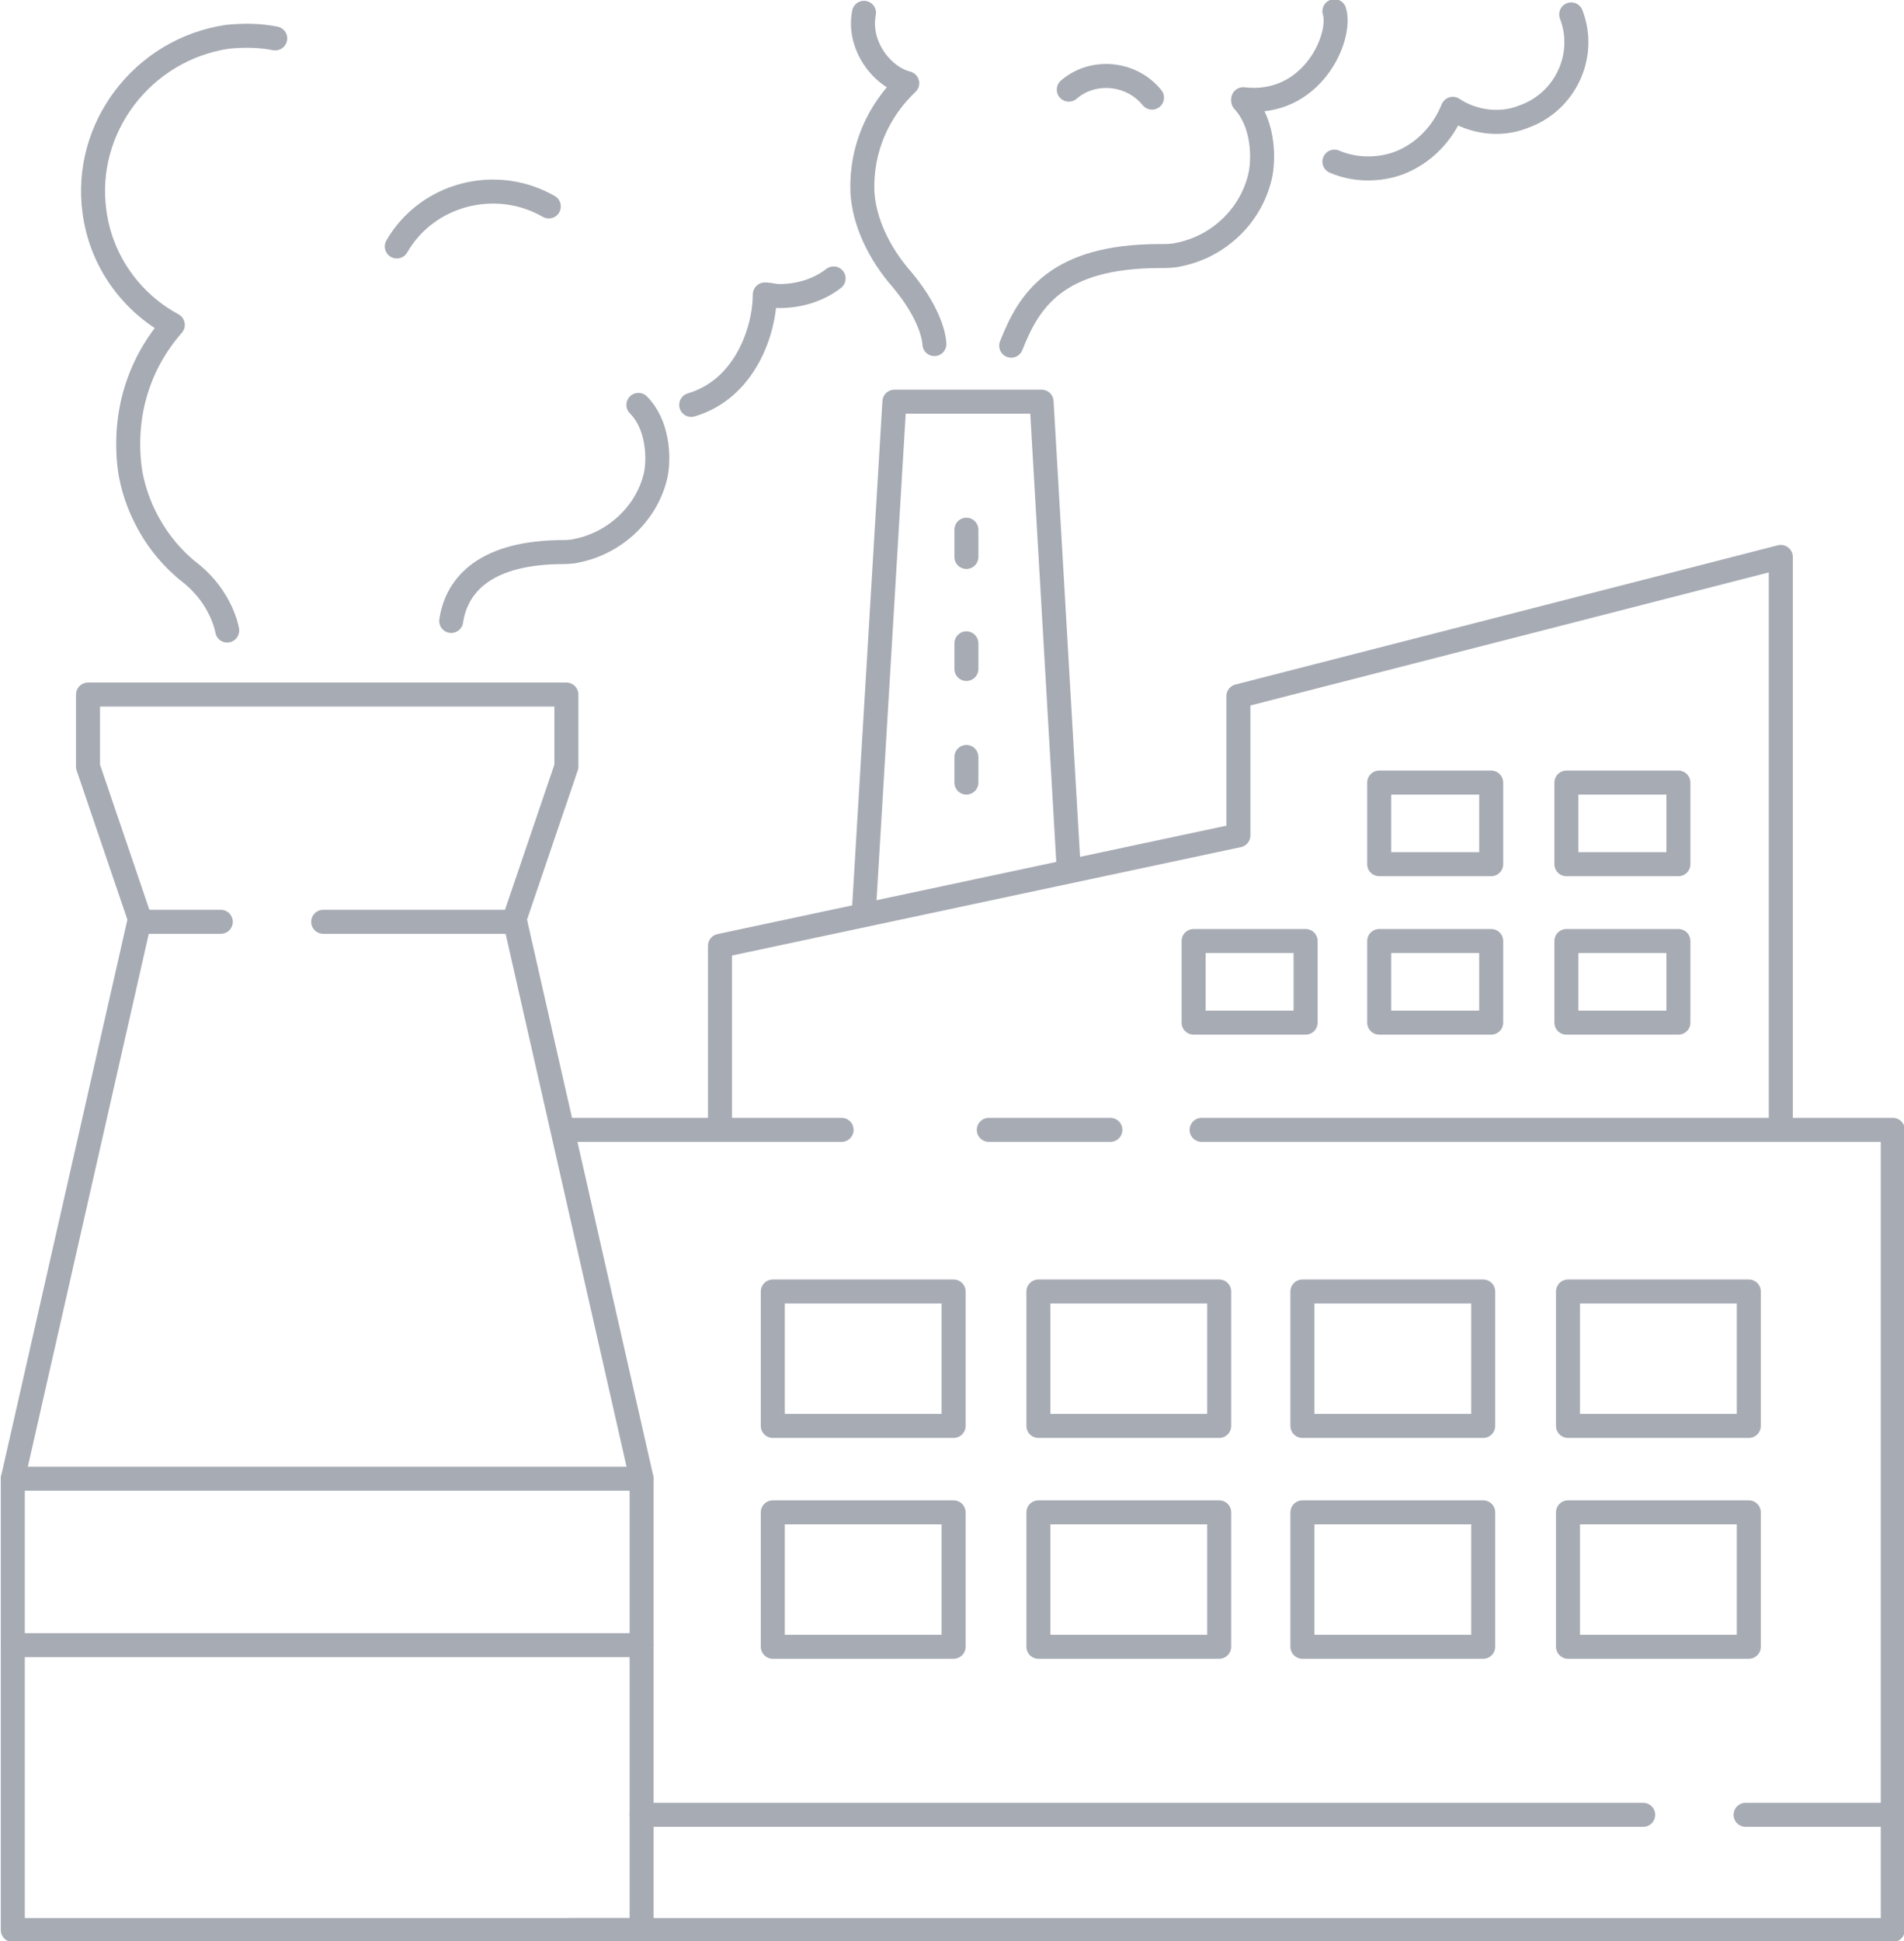 <?xml version="1.0" encoding="utf-8"?>
<svg version="1.1" xmlns="http://www.w3.org/2000/svg" xmlns:xlink="http://www.w3.org/1999/xlink" x="0px" y="0px" viewBox="0 0 119 121.3" width="119" height="121.3" style="enable-background:new 0 0 119 121.3;" xml:space="preserve">
	<style type="text/css">
		.st0{fill:none;stroke:#a7abb4;stroke-width:1.5;stroke-linecap:round;stroke-linejoin:round;stroke-miterlimit:10;}
	</style>
	<polygon class="st0" points="0.8,92.4 0.8,120.6 40.1,120.6 40.1,92.4 32.2,57.6 32.1,57.6 35.4,47.9 35.4,43.4 5.5,43.4 5.5,47.9 8.8,57.6 8.7,57.6"/>
	<polyline class="st0" points="75.1,70.6 118.3,70.6 118.3,120.6 35.6,120.6"/>
	<line class="st0" x1="61.8" y1="70.6" x2="69.4" y2="70.6"/>
	<line class="st0" x1="35.6" y1="70.6" x2="52.6" y2="70.6"/>
	<polyline class="st0" points="45,70.1 45,59.1 77.4,52.2 77.4,43.5 111.3,34.8 111.3,70.1"/>
	<polyline class="st0" points="54,56.8 55.9,25.1 65.1,25.1 66.8,54.4"/>
	<rect x="97.9" y="48.9" class="st0" width="7" height="5.1"/>
	<rect x="86.2" y="48.9" class="st0" width="7" height="5.1"/>
	<rect x="97.9" y="58.8" class="st0" width="7" height="5.1"/>
	<rect x="86.2" y="58.8" class="st0" width="7" height="5.1"/>
	<rect x="74.6" y="58.8" class="st0" width="7" height="5.1"/>
	<rect x="98" y="80.7" class="st0" width="11.3" height="8.4"/>
	<rect x="98" y="94.5" class="st0" width="11.3" height="8.4"/>
	<rect x="81.4" y="80.7" class="st0" width="11.3" height="8.4"/>
	<rect x="81.4" y="94.5" class="st0" width="11.3" height="8.4"/>
	<rect x="64.9" y="80.7" class="st0" width="11.3" height="8.4"/>
	<rect x="64.9" y="94.5" class="st0" width="11.3" height="8.4"/>
	<rect x="48.3" y="80.7" class="st0" width="11.3" height="8.4"/>
	<rect x="48.3" y="94.5" class="st0" width="11.3" height="8.4"/>
	<line class="st0" x1="32.2" y1="57.6" x2="20.2" y2="57.6"/>
	<line class="st0" x1="13.8" y1="57.6" x2="9" y2="57.6"/>
	<line class="st0" x1="40.1" y1="92.4" x2="0.8" y2="92.4"/>
	<line class="st0" x1="40.1" y1="102.8" x2="0.8" y2="102.8"/>
	<line class="st0" x1="60.4" y1="33.1" x2="60.4" y2="34.8"/>
	<line class="st0" x1="60.4" y1="40.2" x2="60.4" y2="41.8"/>
	<line class="st0" x1="60.4" y1="47.3" x2="60.4" y2="48.9"/>
	<line class="st0" x1="102.7" y1="113.4" x2="40.1" y2="113.4"/>
	<line class="st0" x1="118" y1="113.4" x2="109.1" y2="113.4"/>
	<path class="st0" d="M43.2,25.3c3.4-1,4.6-4.7,4.6-6.9c0.3,0,0.6,0.1,0.9,0.1c1.3,0,2.5-0.4,3.4-1.1"/>
	<path class="st0" d="M28.2,38.8c0.3-2,1.8-4.2,6.7-4.3c0.4,0,0.8,0,1.2-0.1c2.4-0.5,4.4-2.4,4.9-4.8c0.2-1.1,0.1-3.1-1.1-4.3"/>
	<path class="st0" d="M17.2,2.4c-1-0.2-2-0.2-3-0.1C8.9,3.1,5.2,8,5.9,13.2c0.4,3.1,2.3,5.7,4.9,7.1c-2.1,2.4-3.1,5.5-2.7,8.9c0.3,2.3,1.6,4.9,3.8,6.6c2,1.6,2.3,3.6,2.3,3.6"/>
	<path class="st0" d="M98.2,0.9c1,2.6-0.4,5.5-3,6.4c-1.5,0.6-3.2,0.3-4.4-0.5c-0.6,1.5-1.8,2.8-3.4,3.4c-1.1,0.4-2.6,0.5-4-0.1"/>
	<path class="st0" d="M24.8,15.4c1.9-3.3,6.2-4.4,9.5-2.5"/>
	<path class="st0" d="M77.7,6.2c4.3,0.5,6.2-3.9,5.7-5.5"/>
	<path class="st0" d="M63.2,21.6c1.1-2.8,2.8-5.6,9.3-5.6c0.4,0,0.8,0,1.2-0.1c2.5-0.5,4.6-2.5,5.1-5.1c0.2-1.2,0.1-3.2-1.1-4.5"/>
	<path class="st0" d="M54,0.8c-0.4,2,1.1,4,2.7,4.4c-1.8,1.7-2.9,4.1-2.8,6.8c0.1,1.8,1,3.8,2.5,5.5c2,2.4,2,4,2,4"/>
	<path class="st0" d="M66.8,5.6c1.5-1.3,3.9-1.1,5.2,0.5"/>
</svg>